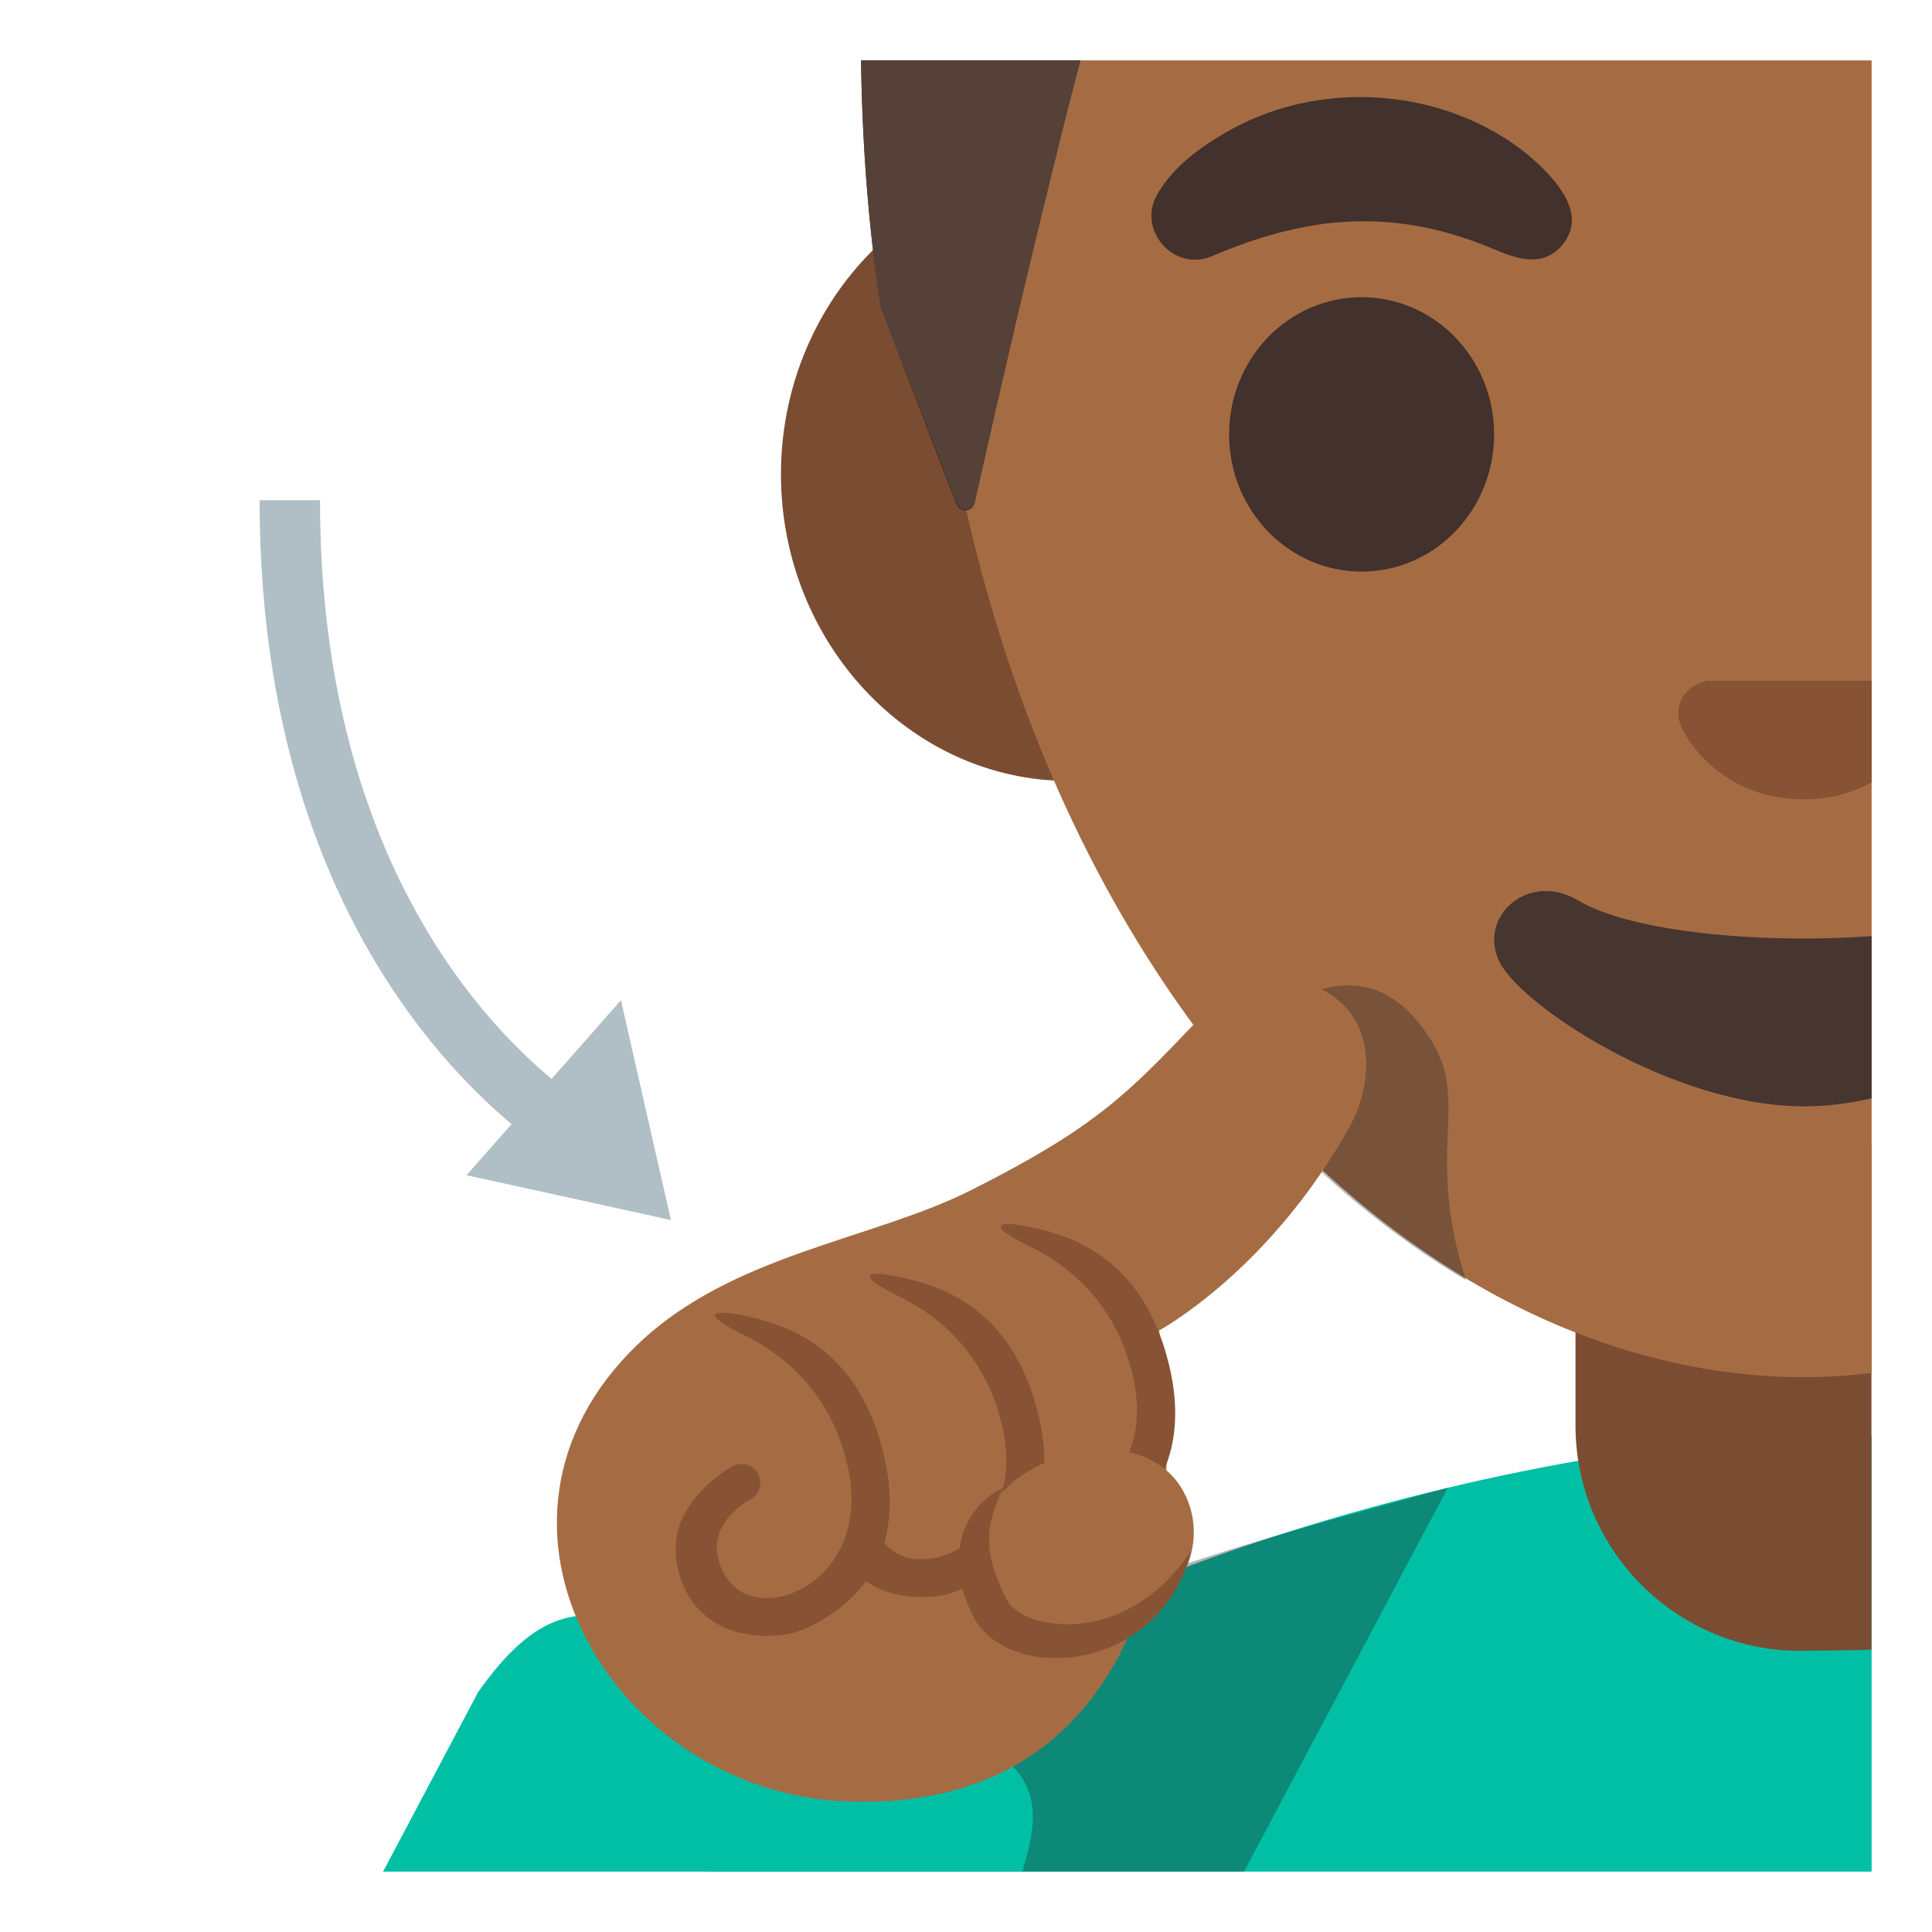 <svg xmlns="http://www.w3.org/2000/svg" xml:space="preserve" id="Layer_1" x="0" y="0" version="1.1" viewBox="0 0 128 128"><path d="M121.39 95.11c-19.84 0-59.38 10.01-74.61 28.89H124V95.13c-.87-.01-1.74-.02-2.61-.02" style="fill:#00bfa5"/><path id="shadow_x5F_shirt_1_" d="M95.92 98.57c-14.56 4.01-28.72 7.54-39.97 16.58-1.02 3.15-2.06 6.36-2.85 8.85h29.32z" style="opacity:.35;fill:#262626"/><path id="neck" d="M104.38 75.85v18.58c0 8.24 6.67 14.94 14.86 14.94 0 0 4.27-.03 4.75-.08V75.85z" style="fill:#7a4c32"/><path id="ears" d="M120.88 11.1H70.82c-10.49 0-19.08 9.15-19.08 20.32s8.59 20.32 19.08 20.32h50.06z" style="fill:#7a4c32"/><path id="head" d="M61.29 11.85c.66 22.24 7.37 42.68 18.9 57.54 10.77 13.89 25.09 21.85 39.3 21.85 1.51 0 3.01-.1 4.51-.27V4H71.58L61.36 5c-.13 2.56-.15 4.18-.07 6.85" style="fill:#a56c43"/><path id="mouth" d="M104.54 59.65c-3.26-1.94-6.59 1.03-5.24 3.99 1.33 2.91 11.48 9.66 20.25 9.66 1.46 0 2.96-.2 4.45-.53V62.02c-7.33.53-15.92-.26-19.46-2.37" style="fill:#473530"/><path id="nose" d="M113.19 45.1c-.19.02-.39.07-.57.15-1.14.46-1.77 1.65-1.23 2.91s3.05 4.8 8.1 4.8c1.83 0 3.32-.47 4.51-1.12V45.1z" style="fill:#875334"/><ellipse id="eye" cx="90.21" cy="28.78" rx="8.78" ry="9.09" style="fill:#42312c"/><path id="eyebrow" d="M80.25 16.99c4.15-1.77 8.25-2.76 12.81-2.15 2.08.28 4.09.89 6.01 1.71 1.49.63 3.16 1.16 4.4-.28 1.51-1.75.17-3.66-1.13-4.99-1.57-1.61-3.54-2.82-5.63-3.63-4.75-1.84-10.36-1.61-14.88.79-1.96 1.04-4.12 2.52-5.21 4.53-1.24 2.31 1.15 5.03 3.63 4.02" style="fill:#42312c"/><path id="shadow_x5F_face_1_" d="M94.94 69.13c-3.31-5.56-7.46-3.8-9.82-2.62-2.35 1.18-1.84 6.85-1.84 6.85 4.25 4.67 8.92 8.53 13.85 11.46-2.7-8.32.18-11.72-2.19-15.69" style="opacity:.35;fill:#262626"/><path d="M66.76 116.69c-3.4-3.06-25.54-9.18-25.54-9.18-.83-.33-1.62-.48-2.36-.48-3.24 0-5.57 2.82-7.18 5.07l-6.3 11.9h42.35c.83-2.78 1.34-5.23-.97-7.31" style="fill:#00bfa5"/><g id="hand_x5F_left_1_"><path id="hand_x5F_fill_1_" d="M56.12 119.35c14.59.56 19.9-10 20.99-19.97.63-5.76-.32-11.23-.32-11.23s7.37-3.97 12.69-13.62c1.19-2.17 1.7-5.73-.4-7.87-2.2-2.24-6.29-2.95-9.98 1.2-4.42 4.64-6.63 6.89-14.72 10.97-6.59 3.33-15.88 4.24-22.13 10.24-12.27 11.77-1.68 29.69 13.87 30.28" style="fill:#a56c43"/><path id="tone_2_" d="M58.6 96.6c-1.12-4.98-3.83-7.91-7.89-9.08-3-.86-4.99-.82-1.44.92 3.84 1.88 6.05 4.97 6.89 8.71.99 4.39-1.1 7.37-3.6 8.37-1.42.57-3.5.63-4.53-1.17-1.82-3.17 1.59-4.96 1.6-4.96a1.25 1.25 0 1 0-1.01-2.29c-.11.05-2.49 1.31-3.52 3.74-1.02 2.4.17 7.54 5.71 7.54.87 0 1.8-.12 2.68-.54 6.56-3.06 5.58-9.2 5.11-11.24" style="fill:#875334"/><path id="tone_1_" d="M68.86 94.03c-1.12-4.98-3.83-7.91-7.89-9.08-3-.86-4.99-.82-1.44.92 3.84 1.88 6.05 4.97 6.89 8.71.99 4.39-1.1 7.37-3.6 8.37-1.42.57-3.5.63-4.53-1.17-.03-.05-.05-.1-.08-.15l-1.6 2.48c.97 1 2.41 1.7 4.45 1.7.87 0 1.8-.12 2.68-.54 6.56-3.06 5.58-9.2 5.12-11.24" style="fill:#875334"/><path id="tone" d="M77.52 90.72c-1.12-4.98-3.83-7.91-7.89-9.08-3-.86-5-.82-1.44.92 3.84 1.88 6.05 4.97 6.89 8.71.99 4.39-1.1 7.37-3.6 8.37-1.14.46-2.69.57-3.8-.33-.33.64-.81 1.57-1.22 2.4.86.49 1.94.79 3.27.79.87 0 1.8-.12 2.68-.54 6.56-3.06 5.57-9.2 5.11-11.24" style="fill:#875334"/></g><g id="thumb_x5F_left_1_"><g id="finger"><path d="M78.22 98.5c1.88 2.95.79 7.36-3.92 9.35-4.03 1.71-7.22.86-8.68-1.27-1.97-2.89-1.04-7.18 2.8-9.27s8.04-1.57 9.8 1.19" style="fill:#a56c43"/></g><path id="tone_3_" d="M78.89 102.8c-.48 2.07-1.74 4.07-3.63 5.39-.94.66-2.02 1.13-3.16 1.42-1.14.26-2.34.31-3.55.13-1.19-.22-2.44-.67-3.44-1.74-.24-.26-.48-.61-.63-.91-.12-.26-.25-.52-.36-.79-.21-.55-.41-1.11-.5-1.71-.22-1.18-.11-2.5.42-3.6a5.1 5.1 0 0 1 2.4-2.41c-.45 1.02-.8 1.97-.88 2.88-.09.9.04 1.76.32 2.6.14.42.31.84.5 1.26.09.21.21.42.31.63.08.17.15.25.25.39.43.48 1.22.88 2.06 1.07.85.21 1.79.26 2.7.13.93-.09 1.84-.36 2.7-.77 1.78-.8 3.28-2.22 4.49-3.97" style="fill:#875334"/></g><g id="hairGroup"><path id="hair" d="M71.58 4c-.1.37-.2.75-.3 1.13a359 359 0 0 0-1.37 5.44c-.13.5-.25 1-.38 1.51 0 .02-.01.04-.01.06-.51 2.07-1.01 4.15-1.49 6.16-.13.55-.26 1.08-.38 1.6-.17.72-.34 1.43-.5 2.12-.01.03-.01.06-.02.09-.1.45-.21.9-.31 1.33-.07.29-.13.58-.2.86-.09.4-.18.79-.27 1.18-.06.25-.12.5-.17.74-.09.39-.18.78-.27 1.15-.01.06-.02.12-.03.17-.08.35-.16.68-.23 1.01-.15.63-.28 1.23-.41 1.79-.15.67-.29 1.28-.41 1.83-.1.4-.18.76-.25 1.09 0 .02-.01.04-.01.06-.14.6-.97.67-1.19.09-1.08-2.73-3.02-7.82-4.14-10.76l-.43-1.12-.44-1.15S57.17 13.69 57.05 4z" style="fill:#3c2c23"/><path id="hairHighlights" d="M57.05 4h14.52c-.09.37-.19.75-.29 1.13a359 359 0 0 0-1.37 5.44c-.13.5-.25 1-.38 1.51 0 .02-.01.04-.01.06-.51 2.07-1.01 4.15-1.49 6.16-.13.55-.26 1.08-.38 1.6-.17.72-.34 1.43-.5 2.12-.01.03-.01.06-.02.09-.1.45-.21.9-.31 1.33-.07.29-.13.58-.2.86-.09.4-.18.79-.27 1.18-.06.25-.12.5-.17.74-.09.39-.18.78-.27 1.15-.01.06-.02.12-.03.17-.08.35-.16.68-.23 1.01-.15.63-.28 1.23-.41 1.79-.15.67-.29 1.28-.41 1.83-.1.4-.18.76-.25 1.09-.13.6-.96.66-1.18.09l-4.59-11.82-.44-1.15S57.17 13.69 57.05 4" style="fill:#554138"/></g><g id="arrow_1_"><path d="M19.2 33.14c0 32.01 19.62 42.4 19.62 42.4" style="fill:none;stroke:#b0bec5;stroke-width:4;stroke-linejoin:round;stroke-miterlimit:10"/><path d="M41.14 66.27 30.91 77.86l13.54 2.97z" style="fill:#b0bec5"/></g></svg>